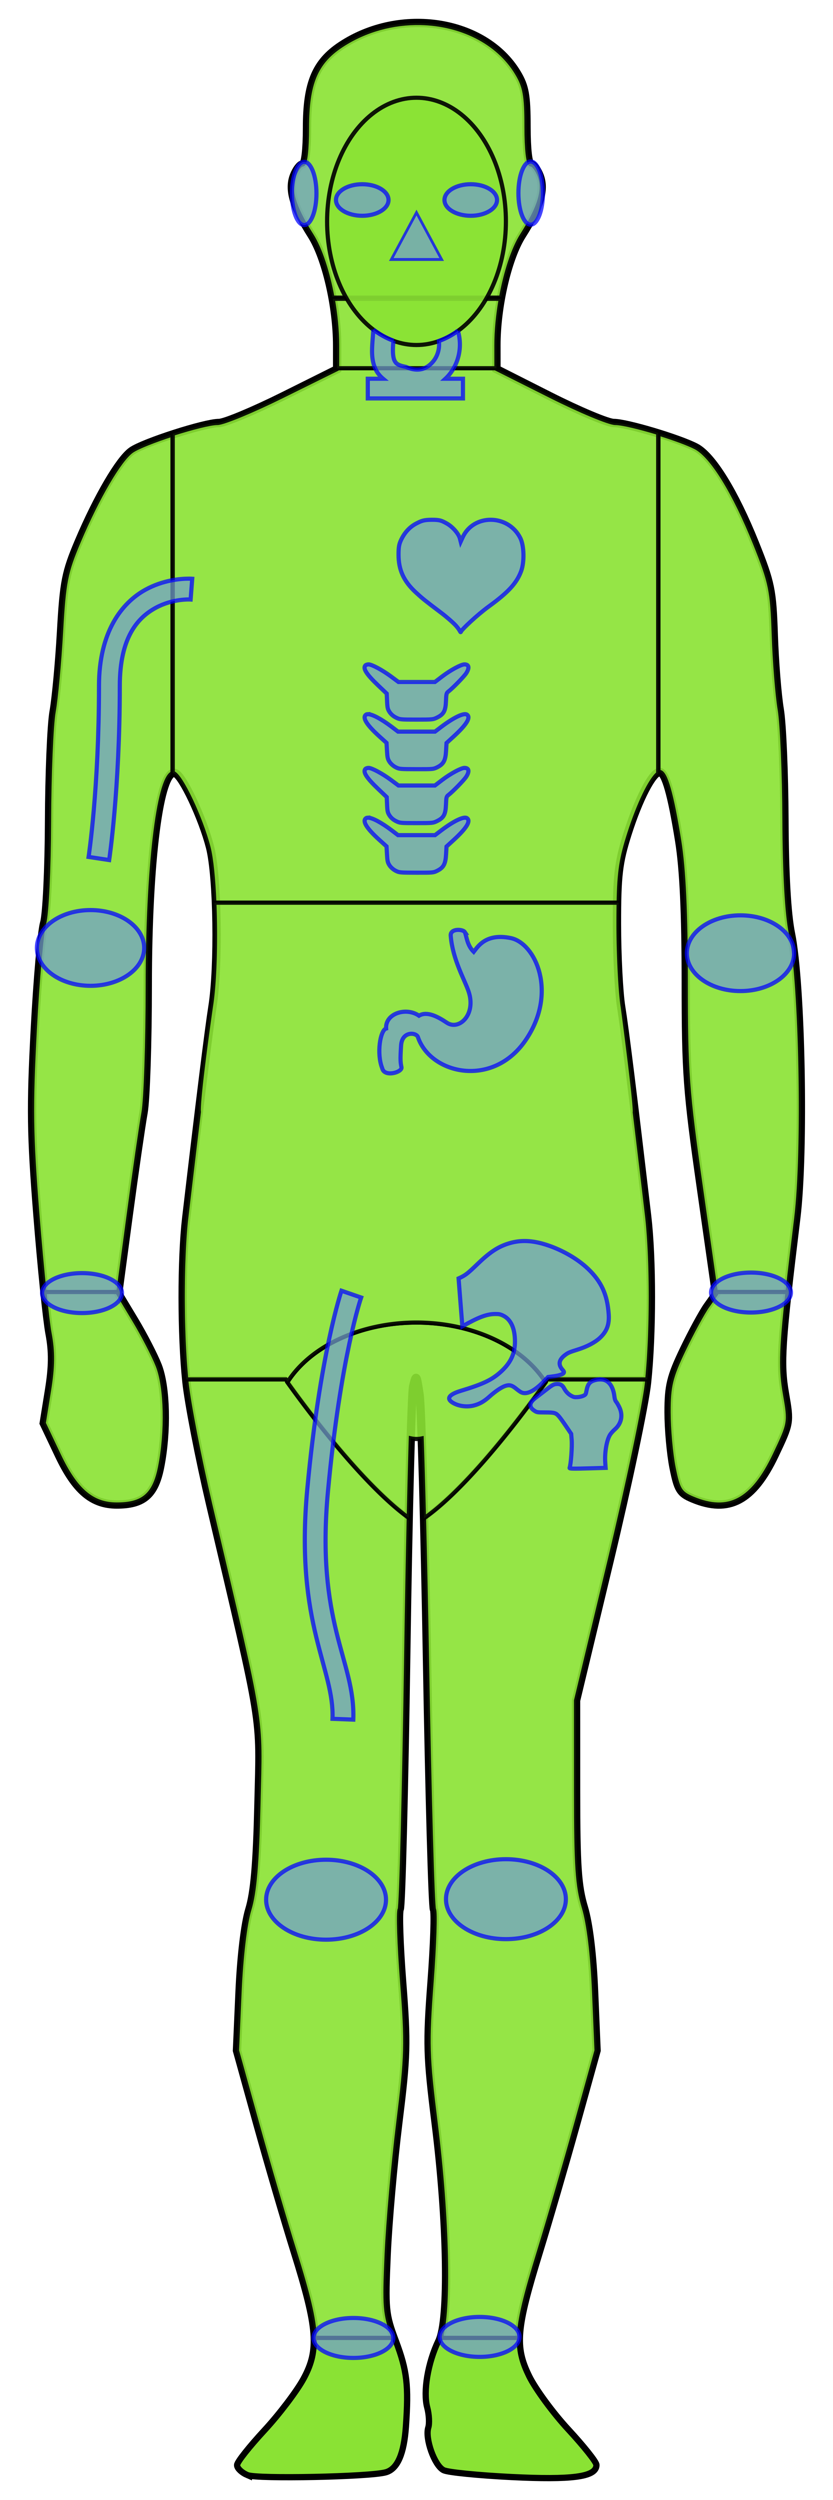 <?xml version="1.0" encoding="UTF-8" standalone="no"?>
<!-- Created with Inkscape (http://www.inkscape.org/) -->

<svg
   xmlns:dc="http://purl.org/dc/elements/1.1/"
   xmlns:cc="http://creativecommons.org/ns#"
   xmlns:rdf="http://www.w3.org/1999/02/22-rdf-syntax-ns#"
   xmlns:svg="http://www.w3.org/2000/svg"
   xmlns="http://www.w3.org/2000/svg"
   xmlns:sodipodi="http://sodipodi.sourceforge.net/DTD/sodipodi-0.dtd"
   xmlns:inkscape="http://www.inkscape.org/namespaces/inkscape"
   width="200"
   height="600"
   viewBox="0 0 200 600"
   id="manhitloc"
   version="1.1"
   inkscape:version="0.91 r13725"
   sodipodi:docname="manhitloc.svg">
  <defs
     id="defs4" />
  <sodipodi:namedview
     id="namedview4813"
     pagecolor="#ffffff"
     bordercolor="#666666"
     borderopacity="1.0"
     inkscape:pageopacity="0.0"
     inkscape:pageshadow="2"
     inkscape:zoom="7.9195959"
     inkscape:cx="92.248498"
     inkscape:cy="551.40732"
     inkscape:document-units="px"
     inkscape:current-layer="mainhitloc"
     showgrid="false"
     units="px"
     inkscape:window-width="1680"
     inkscape:window-height="987"
     inkscape:window-x="-8"
     inkscape:window-y="-8"
     inkscape:window-maximized="1" />
  <g
     inkscape:label="Layer 1"
     inkscape:groupmode="layer"
     id="layer1"
     transform="translate(0,-452.362)"
     style="display:inline"
     sodipodi:insensitive="true">
    <path
       style="fill:none;stroke:#000000;stroke-width:2;stroke-miterlimit:4;stroke-dasharray:none;stroke-opacity:1"
       d="m 59.499,1046.156 c -1.279,-0.544 -2.325,-1.517 -2.325,-2.162 0,-0.645 2.918,-4.326 6.485,-8.181 3.567,-3.855 7.812,-9.448 9.434,-12.43 3.813,-7.01 3.418,-12.232 -2.309,-30.538 -2.308,-7.378 -6.378,-21.276 -9.043,-30.883 l -4.845,-17.468 0.619,-14.073 c 0.372,-8.461 1.309,-16.341 2.348,-19.761 1.259,-4.142 1.854,-11.027 2.191,-25.337 0.516,-21.961 1.323,-16.952 -11.58,-71.874 -2.606,-11.091 -5.179,-24.354 -5.718,-29.473 -1.183,-11.224 -1.201,-29.395 -0.04,-39.298 3.229,-27.534 5.438,-45.335 6.288,-50.673 1.555,-9.765 1.233,-31.246 -0.574,-38.305 -1.806,-7.056 -6.633,-17.288 -8.401,-17.811 -3.7,-1.093 -6.548,21.081 -6.553,51.014 -0.002,13.689 -0.46,27.417 -1.017,30.508 -0.557,3.091 -2.153,14.118 -3.546,24.504 l -2.533,18.885 3.879,6.452 c 2.134,3.548 4.659,8.439 5.613,10.868 2.03,5.17 2.269,15.842 0.547,24.42 -1.325,6.601 -4.022,8.913 -10.389,8.906 -5.92,-0.007 -9.871,-3.377 -13.892,-11.849 l -3.641,-7.672 1.257,-7.798 c 0.935,-5.802 0.97,-9.325 0.135,-13.765 -0.617,-3.282 -1.925,-16.089 -2.907,-28.46 -1.531,-19.292 -1.62,-25.621 -0.625,-44.469 0.638,-12.087 1.651,-23.601 2.252,-25.588 0.601,-1.987 1.126,-12.923 1.168,-24.303 0.042,-11.379 0.535,-23.249 1.097,-26.378 0.562,-3.128 1.363,-11.738 1.78,-19.132 0.679,-12.037 1.125,-14.31 4.265,-21.717 4.506,-10.63 9.783,-19.647 12.703,-21.706 2.857,-2.014 17.536,-6.733 20.945,-6.733 1.386,0 8.338,-2.9 15.449,-6.444 l 12.929,-6.444 -1.8e-4,-5.707 c -3e-4,-9.394 -2.701,-21.034 -6.138,-26.458 -4.314,-6.807 -5.533,-10.894 -4.253,-14.261 0.571,-1.504 1.516,-2.734 2.098,-2.734 0.64,0 1.059,-3.491 1.059,-8.832 0,-10.592 2.104,-15.649 8.188,-19.678 14.203,-9.405 34.427,-6.253 42.188,6.575 1.935,3.199 2.322,5.34 2.326,12.885 0.003,5.485 0.422,9.049 1.064,9.049 0.582,0 1.527,1.23 2.098,2.734 1.28,3.368 0.061,7.455 -4.253,14.261 -3.438,5.424 -6.141,17.075 -6.134,26.439 l 0.004,5.688 12.782,6.463 c 7.03,3.555 13.955,6.463 15.389,6.463 3.048,0 15.487,3.702 19.663,5.852 3.913,2.015 9.321,10.771 14.261,23.091 3.77,9.403 4.132,11.172 4.492,21.926 0.215,6.434 0.86,14.49 1.432,17.902 0.573,3.413 1.081,15.28 1.129,26.371 0.057,13.074 0.607,22.712 1.565,27.405 2.472,12.12 3.224,52.298 1.277,68.254 -3.682,30.182 -3.986,34.892 -2.72,42.168 1.209,6.949 1.198,7.018 -2.449,14.702 -5.218,10.995 -11.027,14.088 -19.672,10.473 -3.043,-1.272 -3.548,-2.083 -4.617,-7.412 -0.66,-3.291 -1.201,-9.292 -1.201,-13.337 0,-6.285 0.529,-8.459 3.639,-14.952 2.001,-4.179 4.565,-8.899 5.697,-10.491 l 2.059,-2.893 -3.63,-25.477 c -3.313,-23.252 -3.631,-27.571 -3.635,-49.461 -0.003,-16.458 -0.498,-27.067 -1.577,-33.809 -1.794,-11.207 -3.315,-16.546 -4.715,-16.546 -1.678,0 -5.009,6.423 -7.672,14.79 -2.2,6.913 -2.566,10.022 -2.56,21.717 0.004,7.507 0.458,16.441 1.009,19.854 0.868,5.378 2.75,20.533 6.229,50.156 1.22,10.389 1.213,28.355 -0.015,40.023 -0.551,5.233 -4.611,24.546 -9.023,42.917 l -8.021,33.402 0.007,21.717 c 0.005,17.927 0.332,22.8 1.869,27.922 1.189,3.96 2.078,11.296 2.456,20.278 l 0.593,14.073 -4.859,17.468 c -2.673,9.608 -6.725,23.518 -9.004,30.913 -5.676,18.41 -6.042,22.704 -2.544,29.858 1.515,3.099 5.764,8.887 9.442,12.862 3.678,3.975 6.687,7.751 6.687,8.392 0,2.587 -5.755,3.334 -20.153,2.616 -7.958,-0.397 -15.245,-1.127 -16.195,-1.621 -2.085,-1.087 -4.332,-7.412 -3.533,-9.948 0.316,-1.004 0.2,-3.222 -0.259,-4.928 -1.002,-3.727 0.151,-10.601 2.656,-15.831 2.487,-5.193 2.094,-28.555 -0.882,-52.423 -2.003,-16.066 -2.087,-18.983 -0.968,-33.863 0.673,-8.955 0.932,-16.755 0.575,-17.333 -0.357,-0.578 -1.108,-27.455 -1.669,-59.728 -0.561,-32.272 -1.366,-61.004 -1.789,-63.848 -0.731,-4.911 -0.808,-5.012 -1.533,-2.015 -0.42,1.736 -1.166,30.442 -1.658,63.792 -0.492,33.35 -1.201,61.132 -1.575,61.739 -0.375,0.606 -0.115,8.432 0.577,17.389 1.154,14.936 1.078,17.744 -0.919,33.867 -1.197,9.669 -2.453,23.871 -2.791,31.56 -0.58,13.209 -0.47,14.36 1.985,20.888 2.669,7.096 3.076,10.589 2.383,20.46 -0.451,6.429 -1.979,9.962 -4.634,10.715 -3.809,1.081 -30.828,1.639 -33.073,0.683 z"
       id="base"
       inkscape:connector-curvature="0" />
  </g>
  <g
     inkscape:groupmode="layer"
     id="mainhitloc"
     inkscape:label="hitloc-main"
     style="display:inline">
    <path
       style="opacity:0.91;fill:#8ae234;stroke:#000000;stroke-width:1;stroke-opacity:1"
       d="m 100.949,5.518 c -6.518,-0.131 -13.283,1.619 -19.053,5.439 -6.084,4.029 -8.188,9.086 -8.188,19.678 0,5.34 -0.418,8.83 -1.059,8.83 -0.582,0 -1.526,1.23 -2.098,2.734 -1.28,3.368 -0.062,7.455 4.252,14.262 2.099,3.312 3.915,8.947 5.018,14.967 l 40.482,0 c 1.102,-6.016 2.917,-11.655 5.016,-14.967 4.314,-6.807 5.533,-10.894 4.254,-14.262 -0.571,-1.504 -1.515,-2.734 -2.098,-2.734 -0.642,0 -1.061,-3.563 -1.064,-9.049 -0.004,-7.545 -0.391,-9.686 -2.326,-12.885 C 119.478,9.915 110.476,5.709 100.949,5.518 Z"
       id="head"
       inkscape:connector-curvature="0" />
    <path
       style="opacity:0.91;fill:#8ae234;stroke:#000000;stroke-width:1;stroke-opacity:1"
       d="m 41.416,104.283 c -4.285,1.396 -8.418,2.994 -9.795,3.965 -2.92,2.059 -8.197,11.075 -12.703,21.705 -3.14,7.407 -3.587,9.682 -4.266,21.719 -0.417,7.394 -1.218,16.003 -1.779,19.131 -0.562,3.128 -1.056,14.999 -1.098,26.379 -0.042,11.379 -0.567,22.314 -1.168,24.301 -0.601,1.987 -1.614,13.503 -2.252,25.59 -0.995,18.848 -0.906,25.177 0.625,44.469 0.524,6.602 1.134,13.209 1.689,18.545 l 17.756,0 2.486,-18.533 c 1.393,-10.387 2.988,-21.415 3.545,-24.506 0.557,-3.091 1.016,-16.817 1.018,-30.506 0.005,-28.261 2.544,-49.597 5.941,-50.973 l 0,-81.285 z"
       id="arm-right"
       inkscape:connector-curvature="0" />
    <path
       style="opacity:0.91;fill:#8ae234;stroke:#000000;stroke-width:1;stroke-opacity:1"
       d="m 158.09,104.045 0,81.297 c 0.093,-0.032 0.185,-0.061 0.27,-0.061 1.4,0 2.921,5.34 4.715,16.547 1.079,6.741 1.575,17.351 1.578,33.809 0.004,21.89 0.321,26.209 3.635,49.461 l 3.559,24.988 17.24,0 c 0.521,-4.716 1.205,-10.47 2.096,-17.77 1.947,-15.956 1.195,-56.134 -1.277,-68.254 -0.957,-4.693 -1.507,-14.332 -1.564,-27.406 -0.048,-11.091 -0.556,-22.958 -1.129,-26.371 -0.573,-3.413 -1.218,-11.469 -1.434,-17.902 -0.36,-10.754 -0.722,-12.521 -4.492,-21.924 -4.94,-12.32 -10.347,-21.077 -14.26,-23.092 -1.859,-0.957 -5.36,-2.214 -8.936,-3.322 z"
       id="arm-left"
       inkscape:connector-curvature="0" />
    <path
       style="color:#000000;clip-rule:nonzero;display:inline;overflow:visible;visibility:visible;opacity:0.91;isolation:auto;mix-blend-mode:normal;color-interpolation:sRGB;color-interpolation-filters:linearRGB;solid-color:#000000;solid-opacity:1;fill:#8ae234;fill-opacity:1;fill-rule:nonzero;stroke:#000000;stroke-width:1;stroke-linecap:butt;stroke-linejoin:miter;stroke-miterlimit:4;stroke-dasharray:none;stroke-dashoffset:0;stroke-opacity:1;color-rendering:auto;image-rendering:auto;shape-rendering:auto;text-rendering:auto;enable-background:accumulate"
       d="M 80.799 88.357 L 80.799 88.627 L 67.771 95.07 C 60.606 98.615 53.598 101.516 52.201 101.516 C 50.488 101.516 45.95 102.687 41.475 104.113 L 41.475 185.516 C 41.51 185.522 41.546 185.517 41.582 185.527 C 43.364 186.05 48.227 196.282 50.047 203.338 C 50.757 206.092 51.232 211.056 51.463 216.646 L 148.541 216.646 C 148.675 209.012 149.234 205.826 151.08 200.07 C 153.397 192.846 156.216 187.083 158.031 185.641 L 158.031 103.889 C 153.704 102.578 149.368 101.516 147.729 101.516 C 146.284 101.516 139.305 98.606 132.221 95.051 L 119.342 88.588 L 119.342 88.357 L 80.799 88.357 z M 51.463 216.654 C 51.516 217.93 51.552 219.239 51.578 220.562 C 51.552 219.24 51.516 217.929 51.463 216.654 z M 51.607 222.521 C 51.62 223.815 51.624 225.109 51.611 226.396 C 51.624 225.109 51.621 223.815 51.607 222.521 z M 51.582 228.055 C 51.558 229.302 51.524 230.532 51.475 231.729 C 51.523 230.529 51.559 229.305 51.582 228.055 z M 51.418 233.109 C 51.404 233.39 51.389 233.662 51.373 233.938 C 51.389 233.661 51.404 233.391 51.418 233.109 z M 51.238 236.008 C 51.219 236.261 51.2 236.514 51.18 236.762 C 51.2 236.514 51.219 236.262 51.238 236.008 z M 51.008 238.605 C 50.979 238.881 50.953 239.167 50.922 239.432 C 50.953 239.166 50.979 238.882 51.008 238.605 z M 149.518 241.643 C 150.177 246.647 150.644 250.354 151.041 253.58 C 150.645 250.359 150.174 246.624 149.518 241.643 z M 49.545 249.48 C 49.494 249.863 49.458 250.15 49.41 250.516 C 49.459 250.145 49.493 249.868 49.545 249.48 z M 151.32 255.844 C 151.634 258.456 151.87 260.525 152.029 262.037 C 151.869 260.514 151.634 258.455 151.32 255.844 z M 152.154 263.285 C 152.263 264.395 152.347 265.337 152.379 265.846 C 152.345 265.316 152.267 264.434 152.154 263.285 z M 152.396 266.078 C 152.428 266.657 152.42 266.889 152.404 266.951 C 152.42 266.887 152.432 266.703 152.396 266.078 z M 47.734 266.18 C 47.725 266.69 47.741 266.803 47.752 266.855 C 47.742 266.811 47.734 266.531 47.734 266.18 z "
       id="torso" />
    <path
       style="opacity:0.91;fill:#8ae234;stroke:#000000;stroke-width:1;stroke-opacity:1"
       d="m 131.551,330.795 c -8.703,12.335 -20.715,27.139 -29.758,33.402 0.257,10.206 0.513,21.738 0.732,34.367 0.561,32.272 1.311,59.151 1.668,59.729 0.357,0.578 0.099,8.377 -0.574,17.332 -1.119,14.88 -1.035,17.797 0.969,33.863 2.845,22.816 3.327,45.158 1.191,51.621 l 18.799,0 c 0.108,-4.434 1.617,-10.311 4.789,-20.598 2.28,-7.394 6.333,-21.304 9.006,-30.912 l 4.859,-17.469 -0.594,-14.072 c -0.379,-8.982 -1.268,-16.317 -2.457,-20.277 -1.538,-5.122 -1.864,-9.997 -1.869,-27.924 l -0.006,-21.717 8.02,-33.402 c 4.412,-18.371 8.472,-37.683 9.023,-42.916 0.034,-0.323 0.058,-0.695 0.09,-1.027 l -23.889,0 z m -30.814,3.922 c 0.044,0.294 0.095,1.027 0.146,1.852 -0.052,-0.862 -0.102,-1.555 -0.146,-1.852 z m 0.453,8.898 c 0.018,0.482 0.038,1.205 0.057,1.723 -0.019,-0.546 -0.038,-1.213 -0.057,-1.723 z"
       id="leg-left"
       inkscape:connector-curvature="0" />
    <path
       style="opacity:0.91;fill:#8ae234;stroke:#000000;stroke-width:1;stroke-opacity:1"
       d="m 44.686,330.795 c 0.026,0.262 0.043,0.563 0.07,0.818 0.539,5.119 3.111,18.383 5.717,29.475 12.903,54.922 12.096,49.912 11.58,71.873 -0.336,14.31 -0.93,21.194 -2.189,25.336 -1.04,3.42 -1.977,11.3 -2.35,19.762 l -0.619,14.072 4.846,17.469 c 2.665,9.608 6.734,23.505 9.043,30.883 3.113,9.948 4.638,16.02 4.781,20.627 l 18.959,0 c -2.138,-5.787 -2.239,-7.465 -1.686,-20.062 0.338,-7.688 1.594,-21.889 2.791,-31.559 1.997,-16.123 2.072,-18.931 0.918,-33.867 -0.692,-8.957 -0.951,-16.782 -0.576,-17.389 0.375,-0.606 1.082,-28.388 1.574,-61.738 0.176,-11.93 0.387,-22.673 0.602,-32.393 C 89.09,357.584 77.134,343.014 68.455,330.795 l -23.77,0 z m 55.092,0.006 c -0.058,0.086 -0.129,0.291 -0.197,0.508 0.07,-0.219 0.138,-0.42 0.197,-0.508 z m -0.574,1.9 c -0.044,0.183 -0.094,0.786 -0.145,1.568 0.051,-0.748 0.101,-1.386 0.145,-1.568 z m -0.209,2.666 c -0.01,0.191 -0.021,0.433 -0.031,0.643 0.01,-0.198 0.021,-0.463 0.031,-0.643 z M 98.75,341.459 c -0.043,1.264 -0.088,2.787 -0.133,4.279 0.044,-1.436 0.09,-3.07 0.133,-4.279 z"
       id="leg-right"
       inkscape:connector-curvature="0" />
    <path
       style="color:#000000;clip-rule:nonzero;display:inline;overflow:visible;visibility:visible;opacity:0.91;isolation:auto;mix-blend-mode:normal;color-interpolation:sRGB;color-interpolation-filters:linearRGB;solid-color:#000000;solid-opacity:1;fill:#8ae234;fill-opacity:1;fill-rule:nonzero;stroke:#000000;stroke-width:1;stroke-linecap:butt;stroke-linejoin:miter;stroke-miterlimit:4;stroke-dasharray:none;stroke-dashoffset:0;stroke-opacity:1;color-rendering:auto;image-rendering:auto;shape-rendering:auto;text-rendering:auto;enable-background:accumulate"
       d="m 100,317.41 a 34.093,24.452 0 0 0 -31.008,14.346 c 8.631,12.062 20.28,26.174 29.154,32.561 0.166,-7.508 0.334,-13.882 0.494,-19.115 a 7.513,8.965 0 0 0 1.359,0.154 7.513,8.965 0 0 0 1.236,-0.125 c 0.175,5.091 0.364,11.586 0.555,19.182 8.858,-6.135 20.561,-20.462 29.217,-32.641 A 34.093,24.452 0 0 0 100,317.41 Z"
       id="groin"
       inkscape:connector-curvature="0" />
    <path
       style="color:#000000;clip-rule:nonzero;display:inline;overflow:visible;visibility:visible;opacity:0.91;isolation:auto;mix-blend-mode:normal;color-interpolation:sRGB;color-interpolation-filters:linearRGB;solid-color:#000000;solid-opacity:1;fill:#8ae234;fill-opacity:1;fill-rule:nonzero;stroke:#000000;stroke-width:1;stroke-linecap:butt;stroke-linejoin:miter;stroke-miterlimit:4;stroke-dasharray:none;stroke-dashoffset:0;stroke-opacity:1;color-rendering:auto;image-rendering:auto;shape-rendering:auto;text-rendering:auto;enable-background:accumulate"
       d="M 51.463 216.646 C 51.825 225.388 51.581 235.686 50.625 241.643 C 47.42 264.238 47.703 266.628 47.752 266.855 C 46.866 274.145 45.885 282.338 44.715 292.316 C 44.377 295.195 44.153 298.804 44.016 302.697 C 44.013 302.765 44.01 302.833 44.008 302.9 C 43.959 304.318 43.925 305.757 43.902 307.24 C 43.898 307.528 43.896 307.816 43.893 308.105 C 43.879 309.313 43.87 310.517 43.873 311.742 C 43.874 312.493 43.883 313.238 43.891 313.99 C 43.899 314.781 43.906 315.564 43.922 316.352 C 43.944 317.478 43.977 318.58 44.014 319.686 C 44.03 320.166 44.044 320.645 44.062 321.119 C 44.111 322.363 44.173 323.563 44.24 324.752 C 44.26 325.102 44.277 325.458 44.299 325.803 C 44.379 327.091 44.474 328.31 44.578 329.496 C 44.592 329.657 44.601 329.841 44.615 330 L 44.619 330 C 44.651 330.348 44.675 330.735 44.709 331.072 L 68.65 331.072 C 68.784 331.259 68.932 331.456 69.066 331.645 A 34.093 24.452 0 0 1 100 317.41 A 34.093 24.452 0 0 1 130.93 331.662 C 131.068 331.468 131.221 331.265 131.357 331.072 L 155.414 331.072 C 155.448 330.732 155.472 330.349 155.504 330 L 155.508 330 C 155.525 329.815 155.535 329.605 155.551 329.418 C 155.655 328.211 155.751 326.976 155.832 325.682 C 155.851 325.375 155.867 325.059 155.885 324.748 C 155.955 323.525 156.018 322.289 156.068 321.016 C 156.09 320.479 156.105 319.939 156.123 319.396 C 156.156 318.381 156.187 317.37 156.207 316.34 C 156.224 315.492 156.235 314.649 156.244 313.797 C 156.251 313.089 156.257 312.388 156.258 311.682 C 156.261 310.571 156.254 309.477 156.242 308.379 C 156.237 307.925 156.23 307.477 156.223 307.027 C 156.201 305.692 156.168 304.39 156.125 303.102 C 156.12 302.965 156.114 302.83 156.109 302.693 C 156.056 301.209 155.99 299.781 155.908 298.396 C 155.767 296.011 155.594 293.747 155.365 291.799 C 154.179 281.702 153.241 273.865 152.404 266.951 C 152.468 266.695 152.477 264.092 149.518 241.643 C 148.963 238.23 148.504 229.296 148.5 221.789 C 148.499 219.832 148.514 218.181 148.541 216.646 L 51.463 216.646 z "
       id="abdomen" />
    <path
       style="opacity:0.91;fill:#8ae234;fill-opacity:1;stroke:#000000;stroke-width:1;stroke-opacity:1"
       d="m 79.881,71.711 c 0.671,3.752 1.062,7.641 1.062,11.209 l 0,5.459 38.248,0 -0.004,-5.479 c -0.003,-3.556 0.388,-7.44 1.059,-11.189 l -40.365,0 z"
       id="neck"
       inkscape:connector-curvature="0" />
    <ellipse
       style="color:#000000;clip-rule:nonzero;display:inline;overflow:visible;visibility:visible;opacity:0.91;isolation:auto;mix-blend-mode:normal;color-interpolation:sRGB;color-interpolation-filters:linearRGB;solid-color:#000000;solid-opacity:1;fill:#8ae234;fill-opacity:1;fill-rule:nonzero;stroke:#000000;stroke-width:1;stroke-linecap:butt;stroke-linejoin:miter;stroke-miterlimit:4;stroke-dasharray:none;stroke-dashoffset:0;stroke-opacity:1;color-rendering:auto;image-rendering:auto;shape-rendering:auto;text-rendering:auto;enable-background:accumulate"
       id="face"
       cx="-100"
       cy="-53.129"
       rx="21.466"
       ry="29.673"
       transform="scale(-1,-1)" />
    <ellipse
       style="color:#000000;clip-rule:nonzero;display:inline;overflow:visible;visibility:visible;opacity:0.725;isolation:auto;mix-blend-mode:normal;color-interpolation:sRGB;color-interpolation-filters:linearRGB;solid-color:#000000;solid-opacity:1;fill:#729fcf;fill-opacity:1;fill-rule:nonzero;stroke:#0000ff;stroke-width:1;stroke-linecap:butt;stroke-linejoin:miter;stroke-miterlimit:4;stroke-dasharray:none;stroke-dashoffset:0;stroke-opacity:1;color-rendering:auto;image-rendering:auto;shape-rendering:auto;text-rendering:auto;enable-background:accumulate"
       id="eye-right"
       cx="86.974"
       cy="48"
       rx="6.313"
       ry="3.788" />
    <ellipse
       style="color:#000000;clip-rule:nonzero;display:inline;overflow:visible;visibility:visible;opacity:0.725;isolation:auto;mix-blend-mode:normal;color-interpolation:sRGB;color-interpolation-filters:linearRGB;solid-color:#000000;solid-opacity:1;fill:#729fcf;fill-opacity:1;fill-rule:nonzero;stroke:#0000ff;stroke-width:1;stroke-linecap:butt;stroke-linejoin:miter;stroke-miterlimit:4;stroke-dasharray:none;stroke-dashoffset:0;stroke-opacity:1;color-rendering:auto;image-rendering:auto;shape-rendering:auto;text-rendering:auto;enable-background:accumulate"
       id="eye-left"
       cx="113.026"
       cy="48"
       rx="6.313"
       ry="3.788" />
    <path
       style="color:#000000;clip-rule:nonzero;display:inline;overflow:visible;visibility:visible;opacity:1;isolation:auto;mix-blend-mode:normal;color-interpolation:sRGB;color-interpolation-filters:linearRGB;solid-color:#000000;solid-opacity:1;fill:#8ae234;fill-opacity:1;fill-rule:nonzero;stroke:#000000;stroke-width:1;stroke-linecap:butt;stroke-linejoin:miter;stroke-miterlimit:4;stroke-dasharray:none;stroke-dashoffset:0;stroke-opacity:1;color-rendering:auto;image-rendering:auto;shape-rendering:auto;text-rendering:auto;enable-background:accumulate"
       d="m 75.564,561.109 c 0.12,3.871 -0.732,6.711 -2.473,9.912 -1.622,2.981 -5.867,8.575 -9.434,12.43 -3.567,3.855 -6.484,7.537 -6.484,8.182 0,0.645 1.045,1.618 2.324,2.162 l 0.002,0 c 2.245,0.955 29.263,0.397 33.072,-0.684 2.655,-0.753 4.183,-4.286 4.635,-10.715 0.693,-9.87 0.287,-13.364 -2.383,-20.461 -0.114,-0.302 -0.197,-0.545 -0.301,-0.826 l -18.959,0 z"
       id="foot-right"
       inkscape:connector-curvature="0" />
    <path
       style="color:#000000;clip-rule:nonzero;display:inline;overflow:visible;visibility:visible;opacity:1;isolation:auto;mix-blend-mode:normal;color-interpolation:sRGB;color-interpolation-filters:linearRGB;solid-color:#000000;solid-opacity:1;fill:#8ae234;fill-opacity:1;fill-rule:nonzero;stroke:#000000;stroke-width:1;stroke-linecap:butt;stroke-linejoin:miter;stroke-miterlimit:4;stroke-dasharray:none;stroke-dashoffset:0;stroke-opacity:1;color-rendering:auto;image-rendering:auto;shape-rendering:auto;text-rendering:auto;enable-background:accumulate"
       d="m 105.779,561.109 c -0.099,0.298 -0.201,0.574 -0.311,0.803 -2.505,5.229 -3.656,12.103 -2.654,15.83 0.459,1.706 0.574,3.923 0.258,4.928 -0.799,2.536 1.448,8.862 3.533,9.949 0.949,0.495 8.237,1.224 16.195,1.621 14.398,0.718 20.152,-0.028 20.152,-2.615 0,-0.64 -3.01,-4.418 -6.688,-8.393 -3.678,-3.975 -7.926,-9.762 -9.441,-12.861 -1.544,-3.157 -2.331,-5.76 -2.246,-9.262 l -18.799,0 z"
       id="foot-left"
       inkscape:connector-curvature="0" />
    <path
       style="display:inline;opacity:0.91;fill:#8ae234;stroke:#000000;stroke-width:1;stroke-opacity:1"
       d="m 10.67,310.086 c 0.485,4.663 0.931,8.384 1.219,9.914 0.835,4.44 0.801,7.963 -0.135,13.766 l -1.258,7.797 3.641,7.672 c 4.021,8.472 7.973,11.843 13.893,11.85 6.367,0.007 9.064,-2.305 10.389,-8.906 1.722,-8.579 1.483,-19.252 -0.547,-24.422 -0.954,-2.429 -3.48,-7.319 -5.613,-10.867 l -3.879,-6.451 0.047,-0.352 -17.756,0 z"
       id="hand-right"
       inkscape:connector-curvature="0" />
    <path
       style="display:inline;opacity:0.91;fill:#8ae234;stroke:#000000;stroke-width:1;stroke-opacity:1"
       d="m 171.846,310.086 0.07,0.488 -2.059,2.893 c -1.132,1.591 -3.696,6.312 -5.697,10.49 -3.11,6.493 -3.639,8.668 -3.639,14.953 0,4.045 0.541,10.045 1.201,13.336 1.069,5.329 1.574,6.14 4.617,7.412 8.645,3.614 14.454,0.522 19.672,-10.473 3.647,-7.684 3.658,-7.753 2.449,-14.701 -0.96,-5.516 -1.008,-9.614 0.625,-24.398 l -17.24,0 z"
       id="hand-left"
       inkscape:connector-curvature="0" />
    <path
       style="color:#000000;clip-rule:nonzero;display:inline;overflow:visible;visibility:visible;opacity:0.725;isolation:auto;mix-blend-mode:normal;color-interpolation:sRGB;color-interpolation-filters:linearRGB;solid-color:#000000;solid-opacity:1;fill:#729fcf;fill-opacity:1;fill-rule:nonzero;stroke:#0000ff;stroke-width:1;stroke-linecap:butt;stroke-linejoin:miter;stroke-miterlimit:4;stroke-dasharray:none;stroke-dashoffset:0;stroke-opacity:1;color-rendering:auto;image-rendering:auto;shape-rendering:auto;text-rendering:auto;enable-background:accumulate"
       d="m 136.758,352.278 c 0.32,-0.837 0.631,-5.128 0.492,-6.779 l -0.116,-1.376 -1.181,-1.752 c -0.649,-0.964 -1.401,-2.011 -1.67,-2.327 -0.822,-0.965 -1.084,-1.048 -3.352,-1.055 -1.923,-0.006 -2.016,-0.019 -2.569,-0.376 -0.706,-0.456 -1.01,-0.874 -1.01,-1.393 0,-0.596 0.343,-1.058 1.356,-1.823 0.503,-0.38 1.571,-1.203 2.373,-1.828 1.616,-1.26 1.937,-1.422 2.799,-1.422 0.681,0 1.201,0.341 1.547,1.015 0.406,0.789 1.016,1.435 1.718,1.819 0.591,0.323 0.814,0.37 1.539,0.322 0.466,-0.03 1.096,-0.177 1.398,-0.327 0.514,-0.253 0.561,-0.327 0.706,-1.101 0.312,-1.667 0.761,-2.252 2.022,-2.628 2.611,-0.779 4.345,0.686 4.722,3.99 0.063,0.55 0.196,0.933 0.417,1.197 0.178,0.213 0.525,0.814 0.771,1.334 0.899,1.907 0.488,3.896 -1.091,5.279 -0.406,0.356 -0.919,0.927 -1.14,1.269 -0.805,1.247 -1.335,4.258 -1.171,6.651 l 0.091,1.326 -3.132,0.092 c -4.866,0.142 -5.608,0.128 -5.519,-0.107 z m -26.657,-45.458 c 1.575,-0.705 2.142,-1.133 4.438,-3.352 2.953,-2.854 4.889,-4.158 7.378,-4.974 2.654,-0.87 5.278,-0.87 8.395,-5.5e-4 3.977,1.109 8.107,3.391 10.837,5.988 3.25,3.091 4.686,6.24 5.001,10.969 0.164,2.469 -0.452,4.098 -2.144,5.672 -1.123,1.045 -3.054,2.067 -5.161,2.731 -2.139,0.674 -2.45,0.807 -3.172,1.356 -1.513,1.149 -1.709,2.273 -0.613,3.526 0.359,0.411 0.406,0.539 0.281,0.773 -0.18,0.337 -1.163,0.646 -2.668,0.837 l -1.081,0.137 -1.053,1.086 c -2.306,2.38 -4.198,3.259 -5.479,2.547 -0.239,-0.133 -0.754,-0.505 -1.144,-0.827 -0.995,-0.821 -1.596,-0.98 -2.553,-0.677 -0.943,0.299 -2.408,1.286 -3.919,2.64 -1.25,1.12 -2.307,1.717 -3.667,2.068 -1.557,0.403 -3.367,0.218 -4.753,-0.486 -2.017,-1.023 -1.44,-2.111 1.608,-3.033 5.472,-1.655 7.619,-2.697 9.82,-4.764 2.223,-2.088 3.188,-4.23 3.183,-7.066 -0.005,-3.195 -0.988,-5.333 -2.866,-6.235 -0.651,-0.313 -0.96,-0.373 -1.88,-0.369 -2.017,0.01 -4.027,0.766 -7.882,2.965 z"
       id="pelvis"
       inkscape:connector-curvature="0"
       sodipodi:nodetypes="sscsssssssssssssssssssscsscsscsssssssscsssssssssssscc" />
    <path
       style="color:#000000;clip-rule:nonzero;display:inline;overflow:visible;visibility:visible;opacity:0.725;isolation:auto;mix-blend-mode:normal;color-interpolation:sRGB;color-interpolation-filters:linearRGB;solid-color:#000000;solid-opacity:1;fill:#729fcf;fill-opacity:1;fill-rule:nonzero;stroke:#0000ff;stroke-width:1;stroke-linecap:butt;stroke-linejoin:miter;stroke-miterlimit:4;stroke-dasharray:none;stroke-dashoffset:0;stroke-opacity:1;color-rendering:auto;image-rendering:auto;shape-rendering:auto;text-rendering:auto;enable-background:accumulate"
       d="m 88.496,159.451 c -0.284,0 -0.619,0.104 -0.746,0.23 -0.697,0.697 0.195,2.115 3.026,4.81 l 2.071,1.971 0.083,1.825 c 0.073,1.604 0.148,1.923 0.622,2.634 0.352,0.527 0.88,0.979 1.517,1.297 0.951,0.474 1.084,0.487 4.935,0.487 3.887,0 3.977,-0.009 4.969,-0.504 1.581,-0.788 2.012,-1.595 2.107,-3.943 0.072,-1.781 0.108,-1.923 0.582,-2.292 1.098,-0.852 3.761,-3.584 4.279,-4.392 0.836,-1.302 0.671,-2.123 -0.428,-2.123 -0.801,0 -3.356,1.381 -5.315,2.872 l -1.778,1.354 -4.374,0 -4.374,0 -1.819,-1.349 c -2.044,-1.515 -4.58,-2.877 -5.357,-2.877 z m -0.214,11.945 c -0.144,0.007 -0.262,0.038 -0.354,0.096 -1.048,0.656 0.023,2.423 3.215,5.303 l 1.659,1.498 0.107,1.894 c 0.092,1.633 0.178,2.002 0.625,2.677 0.31,0.468 0.885,0.974 1.43,1.258 0.885,0.46 1.035,0.475 5,0.484 3.995,0.009 4.11,-0.002 5.042,-0.474 1.503,-0.761 1.966,-1.629 2.096,-3.927 l 0.107,-1.878 1.657,-1.514 c 3.219,-2.941 4.262,-4.665 3.217,-5.32 -0.734,-0.46 -3.209,0.735 -6.16,2.974 l -1.477,1.121 -4.441,0 -4.441,0 -1.477,-1.121 c -2.582,-1.959 -4.8,-3.118 -5.805,-3.07 z m 0.214,12.899 c -0.284,0 -0.619,0.104 -0.746,0.23 -0.697,0.697 0.195,2.115 3.026,4.81 l 2.071,1.971 0.083,1.825 c 0.073,1.604 0.148,1.923 0.622,2.634 0.352,0.527 0.88,0.979 1.517,1.297 0.951,0.474 1.084,0.487 4.935,0.487 3.887,0 3.977,-0.009 4.969,-0.504 1.581,-0.788 2.012,-1.595 2.107,-3.943 0.072,-1.781 0.108,-1.923 0.582,-2.292 1.098,-0.852 3.761,-3.585 4.279,-4.392 0.836,-1.302 0.671,-2.123 -0.428,-2.123 -0.801,0 -3.356,1.381 -5.315,2.872 l -1.778,1.354 -4.374,0 -4.374,0 -1.819,-1.349 c -2.044,-1.515 -4.58,-2.877 -5.357,-2.877 z m -0.214,11.945 c -0.144,0.007 -0.262,0.038 -0.354,0.096 -1.048,0.656 0.023,2.423 3.215,5.303 l 1.659,1.498 0.107,1.894 c 0.092,1.633 0.178,2.002 0.625,2.677 0.31,0.468 0.885,0.974 1.43,1.258 0.885,0.46 1.035,0.475 5,0.484 3.995,0.009 4.11,-0.002 5.042,-0.474 1.503,-0.761 1.966,-1.629 2.096,-3.927 l 0.107,-1.878 1.657,-1.514 c 3.219,-2.941 4.262,-4.665 3.217,-5.32 -0.734,-0.46 -3.209,0.735 -6.16,2.974 l -1.477,1.121 -4.441,0 -4.441,0 -1.477,-1.121 c -2.582,-1.959 -4.8,-3.118 -5.805,-3.07 z"
       id="spine"
       inkscape:connector-curvature="0" />
    <ellipse
       style="color:#000000;clip-rule:nonzero;display:inline;overflow:visible;visibility:visible;opacity:0.725;isolation:auto;mix-blend-mode:normal;color-interpolation:sRGB;color-interpolation-filters:linearRGB;solid-color:#000000;solid-opacity:1;fill:#729fcf;fill-opacity:1;fill-rule:nonzero;stroke:#0000ff;stroke-width:1;stroke-linecap:butt;stroke-linejoin:miter;stroke-miterlimit:4;stroke-dasharray:none;stroke-dashoffset:0;stroke-opacity:1;color-rendering:auto;image-rendering:auto;shape-rendering:auto;text-rendering:auto;enable-background:accumulate"
       id="joint-right-wrist"
       cx="19.698"
       cy="310.339"
       rx="9.596"
       ry="4.798" />
    <ellipse
       style="color:#000000;clip-rule:nonzero;display:inline;overflow:visible;visibility:visible;opacity:0.725;isolation:auto;mix-blend-mode:normal;color-interpolation:sRGB;color-interpolation-filters:linearRGB;solid-color:#000000;solid-opacity:1;fill:#729fcf;fill-opacity:1;fill-rule:nonzero;stroke:#0000ff;stroke-width:1;stroke-linecap:butt;stroke-linejoin:miter;stroke-miterlimit:4;stroke-dasharray:none;stroke-dashoffset:0;stroke-opacity:1;color-rendering:auto;image-rendering:auto;shape-rendering:auto;text-rendering:auto;enable-background:accumulate"
       id="joint-left-wrist"
       cx="180.312"
       cy="310.212"
       rx="9.596"
       ry="4.798" />
    <ellipse
       style="color:#000000;clip-rule:nonzero;display:inline;overflow:visible;visibility:visible;opacity:0.725;isolation:auto;mix-blend-mode:normal;color-interpolation:sRGB;color-interpolation-filters:linearRGB;solid-color:#000000;solid-opacity:1;fill:#729fcf;fill-opacity:1;fill-rule:nonzero;stroke:#0000ff;stroke-width:1;stroke-linecap:butt;stroke-linejoin:miter;stroke-miterlimit:4;stroke-dasharray:none;stroke-dashoffset:0;stroke-opacity:1;color-rendering:auto;image-rendering:auto;shape-rendering:auto;text-rendering:auto;enable-background:accumulate"
       id="joint-left-ankle"
       cx="115.157"
       cy="560.857"
       rx="9.596"
       ry="4.798" />
    <ellipse
       style="color:#000000;clip-rule:nonzero;display:inline;overflow:visible;visibility:visible;opacity:0.725;isolation:auto;mix-blend-mode:normal;color-interpolation:sRGB;color-interpolation-filters:linearRGB;solid-color:#000000;solid-opacity:1;fill:#729fcf;fill-opacity:1;fill-rule:nonzero;stroke:#0000ff;stroke-width:1;stroke-linecap:butt;stroke-linejoin:miter;stroke-miterlimit:4;stroke-dasharray:none;stroke-dashoffset:0;stroke-opacity:1;color-rendering:auto;image-rendering:auto;shape-rendering:auto;text-rendering:auto;enable-background:accumulate"
       id="joint-right-ankle"
       cx="84.853"
       cy="561.109"
       rx="9.596"
       ry="4.798" />
    <ellipse
       style="color:#000000;clip-rule:nonzero;display:inline;overflow:visible;visibility:visible;opacity:0.725;isolation:auto;mix-blend-mode:normal;color-interpolation:sRGB;color-interpolation-filters:linearRGB;solid-color:#000000;solid-opacity:1;fill:#729fcf;fill-opacity:1;fill-rule:nonzero;stroke:#0000ff;stroke-width:1;stroke-linecap:butt;stroke-linejoin:miter;stroke-miterlimit:4;stroke-dasharray:none;stroke-dashoffset:0;stroke-opacity:1;color-rendering:auto;image-rendering:auto;shape-rendering:auto;text-rendering:auto;enable-background:accumulate"
       id="joint-left-knee"
       cx="121.471"
       cy="455.801"
       rx="14.395"
       ry="9.596" />
    <ellipse
       style="color:#000000;clip-rule:nonzero;display:inline;overflow:visible;visibility:visible;opacity:0.725;isolation:auto;mix-blend-mode:normal;color-interpolation:sRGB;color-interpolation-filters:linearRGB;solid-color:#000000;solid-opacity:1;fill:#729fcf;fill-opacity:1;fill-rule:nonzero;stroke:#0000ff;stroke-width:1;stroke-linecap:butt;stroke-linejoin:miter;stroke-miterlimit:4;stroke-dasharray:none;stroke-dashoffset:0;stroke-opacity:1;color-rendering:auto;image-rendering:auto;shape-rendering:auto;text-rendering:auto;enable-background:accumulate"
       id="joint-right-knee"
       cx="78.287"
       cy="455.927"
       rx="14.395"
       ry="9.596" />
    <ellipse
       style="color:#000000;clip-rule:nonzero;display:inline;overflow:visible;visibility:visible;opacity:0.725;isolation:auto;mix-blend-mode:normal;color-interpolation:sRGB;color-interpolation-filters:linearRGB;solid-color:#000000;solid-opacity:1;fill:#729fcf;fill-opacity:1;fill-rule:nonzero;stroke:#0000ff;stroke-width:1;stroke-linecap:butt;stroke-linejoin:miter;stroke-miterlimit:4;stroke-dasharray:none;stroke-dashoffset:0;stroke-opacity:1;color-rendering:auto;image-rendering:auto;shape-rendering:auto;text-rendering:auto;enable-background:accumulate"
       id="joint-left-elbow"
       cx="177.787"
       cy="228.769"
       rx="12.879"
       ry="9.091" />
    <ellipse
       style="color:#000000;clip-rule:nonzero;display:inline;overflow:visible;visibility:visible;opacity:0.725;isolation:auto;mix-blend-mode:normal;color-interpolation:sRGB;color-interpolation-filters:linearRGB;solid-color:#000000;solid-opacity:1;fill:#729fcf;fill-opacity:1;fill-rule:nonzero;stroke:#0000ff;stroke-width:1;stroke-linecap:butt;stroke-linejoin:miter;stroke-miterlimit:4;stroke-dasharray:none;stroke-dashoffset:0;stroke-opacity:1;color-rendering:auto;image-rendering:auto;shape-rendering:auto;text-rendering:auto;enable-background:accumulate"
       id="joint-right-elbow"
       cx="21.739"
       cy="227.506"
       rx="12.879"
       ry="9.091" />
    <path
       inkscape:connector-curvature="0"
       style="color:#000000;clip-rule:nonzero;display:inline;overflow:visible;visibility:visible;opacity:0.725;isolation:auto;mix-blend-mode:normal;color-interpolation:sRGB;color-interpolation-filters:linearRGB;solid-color:#000000;solid-opacity:1;fill:#729fcf;fill-opacity:1;fill-rule:nonzero;stroke:#0000ff;stroke-width:1;stroke-linecap:butt;stroke-linejoin:miter;stroke-miterlimit:4;stroke-dasharray:none;stroke-dashoffset:0;stroke-opacity:1;color-rendering:auto;image-rendering:auto;shape-rendering:auto;text-rendering:auto;enable-background:accumulate"
       id="vitals"
       d="m 109.503,150.206 c -0.646,-0.724 -2.258,-2.134 -3.583,-3.135 -3.925,-2.964 -4.46,-3.393 -6.054,-4.861 -2.938,-2.706 -4.186,-5.424 -4.182,-9.11 0.002,-1.799 0.125,-2.492 0.629,-3.553 0.855,-1.799 2.114,-3.136 3.724,-3.954 1.14,-0.579 1.703,-0.837 3.607,-0.847 1.992,-0.011 2.411,0.221 3.583,0.865 1.426,0.783 2.894,2.458 3.197,3.647 l 0.187,0.735 0.462,-1.012 c 2.612,-5.717 10.95,-5.632 13.852,0.142 0.921,1.832 1.022,5.743 0.205,7.946 -1.065,2.874 -3.065,5.065 -7.688,8.422 -3.032,2.202 -6.463,5.533 -6.702,6.001 -0.277,0.543 -0.013,0.085 -1.238,-1.287 z" />
    <path
       inkscape:connector-curvature="0"
       style="color:#000000;clip-rule:nonzero;display:inline;overflow:visible;visibility:visible;opacity:0.725;isolation:auto;mix-blend-mode:normal;color-interpolation:sRGB;color-interpolation-filters:linearRGB;solid-color:#000000;solid-opacity:1;fill:#729fcf;fill-opacity:1;fill-rule:nonzero;stroke:#0000ff;stroke-width:1;stroke-linecap:butt;stroke-linejoin:miter;stroke-miterlimit:4;stroke-dasharray:none;stroke-dashoffset:0;stroke-opacity:1;color-rendering:auto;image-rendering:auto;shape-rendering:auto;text-rendering:auto;enable-background:accumulate"
       d="m 45.188,138.875 c -1.845,0.015 -6.06,0.335 -10.281,2.662 -5.628,3.102 -11.143,10.05 -11.143,23.088 0,24.579 -2.496,41.041 -2.496,41.041 l 4.943,0.748 c 0,0 2.553,-16.87 2.553,-41.789 0,-11.711 4.335,-16.382 8.557,-18.709 4.221,-2.327 8.449,-2.033 8.449,-2.033 l 0.385,-4.984 c 0,0 -0.352,-0.028 -0.967,-0.023 z m 36.797,170.9 c 0,0 -5.159,15.043 -8.207,47.555 -1.54,16.43 0.144,27.294 2.143,35.545 1.998,8.251 4.138,13.711 3.91,19.646 l 4.996,0.191 c 0.277,-7.197 -2.131,-13.102 -4.047,-21.014 -1.916,-7.911 -3.514,-18.007 -2.023,-33.902 3.013,-32.138 7.955,-46.391 7.955,-46.391 l -4.727,-1.631 z"
       id="vascular-limb" />
    <path
       style="color:#000000;clip-rule:nonzero;display:inline;overflow:visible;visibility:visible;opacity:0.725;isolation:auto;mix-blend-mode:normal;color-interpolation:sRGB;color-interpolation-filters:linearRGB;solid-color:#000000;solid-opacity:1;fill:#729fcf;fill-opacity:1;fill-rule:nonzero;stroke:#0000ff;stroke-width:1;stroke-linecap:butt;stroke-linejoin:miter;stroke-miterlimit:4;stroke-dasharray:none;stroke-dashoffset:0;stroke-opacity:1;color-rendering:auto;image-rendering:auto;shape-rendering:auto;text-rendering:auto;enable-background:accumulate"
       d="m 89.633,79.105 c -0.057,1.152 -0.193,2.443 -0.264,3.791 -0.097,1.864 -0.105,3.917 0.902,5.908 0.396,0.783 0.979,1.484 1.701,2.088 l -3.67,0 0,4.732 22.857,0 0,-4.732 -4.213,0 c 0.209,-0.194 0.411,-0.396 0.602,-0.607 2.508,-2.787 3.561,-6.889 2.402,-10.883 a 21.466,29.673 0 0 1 -4.576,2.432 c 0.244,1.963 -0.395,3.832 -1.543,5.107 -1.451,1.613 -3.418,2.369 -6.129,1.211 l -0.232,-0.1 -0.248,-0.051 c -1.795,-0.368 -2.172,-0.828 -2.488,-1.453 -0.316,-0.625 -0.453,-1.814 -0.371,-3.391 0.022,-0.429 0.067,-0.926 0.105,-1.395 a 21.466,29.673 0 0 1 -4.836,-2.658 z"
       id="vascular-neck"
       inkscape:connector-curvature="0" />
    <path
       inkscape:connector-curvature="0"
       d="m 111.586,223.675 c 0.466,0.935 0.466,3.082 2.149,4.764 0.935,-1.169 2.853,-4.529 8.835,-3.317 5.985,1.169 11.453,13.127 3.602,24.572 -7.899,11.492 -22.719,8.128 -25.803,-0.7 -0.235,-1.213 -3.832,-1.682 -4.067,1.917 -0.235,3.599 -0.139,4.064 0.092,5.233 0.235,1.213 -4.115,2.477 -4.628,0.235 -1.401,-3.555 -0.466,-9.11 0.935,-9.532 -0.235,-3.599 4.768,-5.233 7.899,-3.082 1.918,-1.169 4.533,0.235 6.686,1.682 2.945,1.96 7.06,-1.96 5.237,-7.428 -0.935,-2.851 -3.832,-7.659 -4.302,-13.362 -0.235,-1.913 2.901,-1.682 3.367,-0.982 z"
       id="digestive"
       style="color:#000000;clip-rule:nonzero;display:inline;overflow:visible;visibility:visible;opacity:0.725;isolation:auto;mix-blend-mode:normal;color-interpolation:sRGB;color-interpolation-filters:linearRGB;solid-color:#000000;solid-opacity:1;fill:#729fcf;fill-opacity:1;fill-rule:nonzero;stroke:#0000ff;stroke-width:1;stroke-linecap:butt;stroke-linejoin:miter;stroke-miterlimit:4;stroke-dasharray:none;stroke-dashoffset:0;stroke-opacity:1;color-rendering:auto;image-rendering:auto;shape-rendering:auto;text-rendering:auto;enable-background:accumulate" />
    <path
       sodipodi:type="star"
       style="color:#000000;clip-rule:nonzero;display:inline;overflow:visible;visibility:visible;opacity:0.725;isolation:auto;mix-blend-mode:normal;color-interpolation:sRGB;color-interpolation-filters:linearRGB;solid-color:#000000;solid-opacity:1;fill:#729fcf;fill-opacity:1;fill-rule:nonzero;stroke:#0000ff;stroke-width:1;stroke-linecap:butt;stroke-linejoin:miter;stroke-miterlimit:4;stroke-dasharray:none;stroke-dashoffset:0;stroke-opacity:1;color-rendering:auto;image-rendering:auto;shape-rendering:auto;text-rendering:auto;enable-background:accumulate"
       id="nose"
       sodipodi:sides="3"
       sodipodi:cx="99.642853"
       sodipodi:cy="61.071426"
       sodipodi:r1="10.875279"
       sodipodi:r2="5.4376392"
       sodipodi:arg1="0.52359878"
       sodipodi:arg2="1.5707963"
       inkscape:flatsided="true"
       inkscape:rounded="0"
       inkscape:randomized="0"
       d="m 109.061,66.509 -18.837,0 9.418,-16.313 z"
       inkscape:transform-center-y="-1.8797332"
       transform="matrix(0.642,0,0,0.691,36.025,16.325)" />
    <ellipse
       style="color:#000000;clip-rule:nonzero;display:inline;overflow:visible;visibility:visible;opacity:0.725;isolation:auto;mix-blend-mode:normal;color-interpolation:sRGB;color-interpolation-filters:linearRGB;solid-color:#000000;solid-opacity:1;fill:#729fcf;fill-opacity:1;fill-rule:nonzero;stroke:#0000ff;stroke-width:1;stroke-linecap:butt;stroke-linejoin:miter;stroke-miterlimit:4;stroke-dasharray:none;stroke-dashoffset:0;stroke-opacity:1;color-rendering:auto;image-rendering:auto;shape-rendering:auto;text-rendering:auto;enable-background:accumulate"
       id="ear-left"
       cx="127.411"
       cy="46.339"
       rx="2.946"
       ry="7.589" />
    <ellipse
       style="color:#000000;clip-rule:nonzero;display:inline;overflow:visible;visibility:visible;opacity:0.725;isolation:auto;mix-blend-mode:normal;color-interpolation:sRGB;color-interpolation-filters:linearRGB;solid-color:#000000;solid-opacity:1;fill:#729fcf;fill-opacity:1;fill-rule:nonzero;stroke:#0000ff;stroke-width:1;stroke-linecap:butt;stroke-linejoin:miter;stroke-miterlimit:4;stroke-dasharray:none;stroke-dashoffset:0;stroke-opacity:1;color-rendering:auto;image-rendering:auto;shape-rendering:auto;text-rendering:auto;enable-background:accumulate"
       id="ear-right"
       cx="73.036"
       cy="46.429"
       rx="2.946"
       ry="7.589" />
  </g>
</svg>
